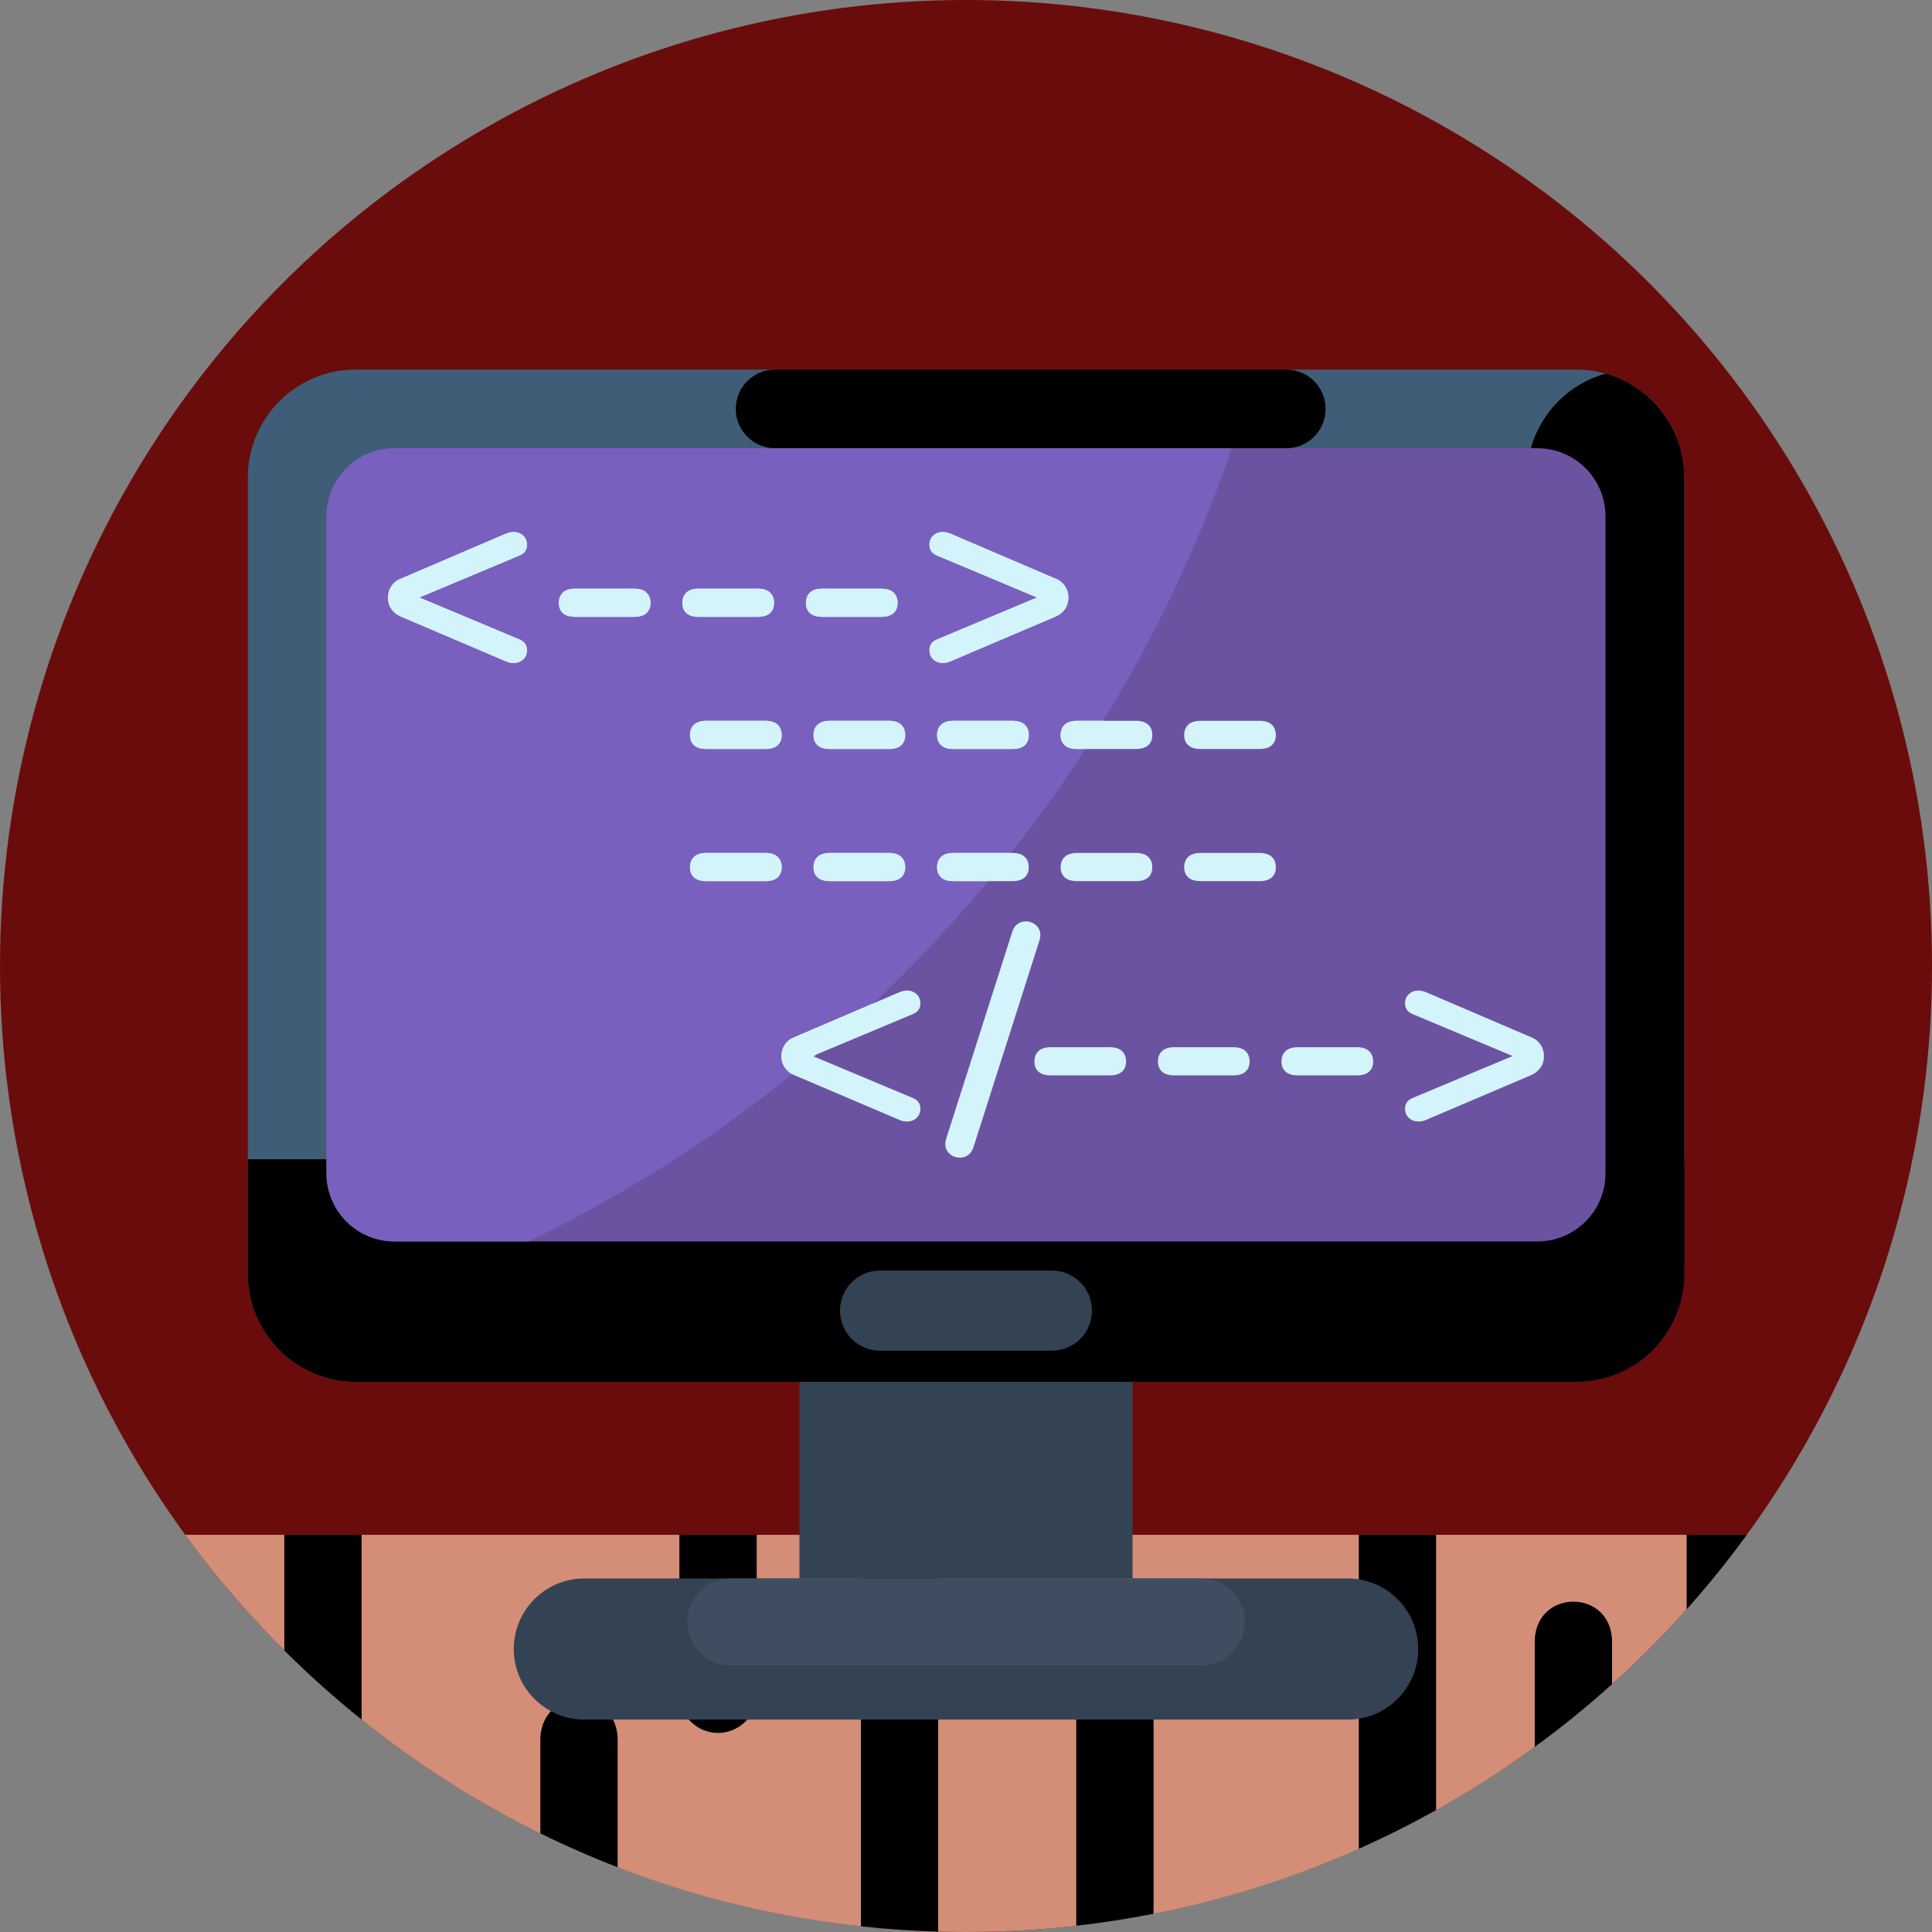 <svg id="_x35_0" enable-background="new 0 0 512 512" height="512" viewBox="0 0 512 512" width="512" xmlns="http://www.w3.org/2000/svg"><rect x="0" y="0" width="512" height="512" fill="#808080" stroke="none"/><g><g><circle cx="256" cy="256" fill="#6A0C0B" r="256"/></g><g><g><path d="m462.93 406.75c-46.56 63.8-121.91 105.25-206.93 105.25s-160.37-41.45-206.93-105.25z" fill="#d48d77"/><g fill="#"><path d="m380.58 406.75v72.95c-6.668 3.708-13.507 7.145-20.48 10.25v-83.2z"/><path d="m462.92 406.75c-4.978 6.838-10.303 13.422-15.94 19.73v-19.73z"/><path d="m200.532 406.75v42.24c0 5.66-4.59 10.25-10.25 10.25-5.65 0-10.24-4.59-10.24-10.25v-42.24z"/><path d="m305.71 437.94v69.23c-6.74 1.33-13.57 2.39-20.49 3.17v-72.4c0-5.65 4.59-10.24 10.24-10.24 5.656.004 10.249 4.576 10.25 10.24z"/><path d="m427.21 434.63v11.68c-6.53 5.9-13.37 11.45-20.49 16.63v-28.31c.528-13.576 19.964-13.571 20.49 0z"/><path d="m248.63 406.75v105.14c-6.849-.186-13.674-.653-20.48-1.39v-103.75z"/><path d="m163.68 460.62v34.23c-6.98-2.7-13.81-5.7-20.48-8.98v-25.25c.518-13.58 19.966-13.573 20.48 0z"/><path d="m95.83 407.27v48.44c-7.145-5.736-13.984-11.856-20.48-18.32v-30.12c0-.17 0-.35.01-.52h20.46c.01.18.01.35.01.52z"/></g></g></g><g><g><path d="m282.896 330.024h-53.792c-9.524 0-17.245 7.721-17.245 17.245v71.037h88.281v-71.037c.001-9.525-7.72-17.245-17.244-17.245z" fill="#334353"/><path d="m357.139 418.305h-202.278c-10.329 0-18.702 8.373-18.702 18.703 0 10.329 8.373 18.703 18.702 18.703h202.279c10.329 0 18.703-8.373 18.703-18.703-.001-10.33-8.374-18.703-18.704-18.703z" fill="#334353"/><path d="m318.361 418.305h-124.722c-6.369 0-11.532 5.163-11.532 11.532 0 6.369 5.163 11.532 11.532 11.532h124.722c6.369 0 11.532-5.163 11.532-11.532-.001-6.369-5.163-11.532-11.532-11.532z" fill="#3e4e60"/><path d="m446.321 126.531v211.03c0 5.754-1.71 11.132-4.665 15.629-3.707 5.754-9.421 10.043-16.173 11.923-2.462.713-5.093 1.089-7.75 1.089h-323.465c-2.709 0-5.287-.376-7.75-1.089-6.752-1.879-12.467-6.169-16.173-11.923-2.955-4.497-4.665-9.875-4.665-15.629v-211.03c0-2.657.376-5.287 1.075-7.75 2.67-9.551 10.173-17.093 19.763-19.763 2.462-.7 5.093-1.076 7.75-1.076h323.465c2.709 0 5.287.376 7.75 1.076 9.551 2.67 17.093 10.173 19.763 19.763.699 2.462 1.075 5.093 1.075 7.75z" fill="#3f5d77"/><path d="m107.37 126.531v211.03c0 5.754-1.711 11.132-4.678 15.629-3.706 5.754-9.421 10.043-16.173 11.923-6.752-1.879-12.467-6.169-16.173-11.923-2.955-4.497-4.665-9.875-4.665-15.629v-211.03c0-13.089 8.786-24.13 20.838-27.513 12.051 3.383 20.851 14.424 20.851 27.513z" fill=""/><path d="m446.321 126.531v211.03c0 5.754-1.71 11.132-4.665 15.629-3.707 5.754-9.421 10.043-16.173 11.923-6.752-1.879-12.467-6.169-16.173-11.923-2.968-4.497-4.678-9.875-4.678-15.629v-211.03c0-13.128 8.838-24.169 20.852-27.513 11.999 3.344 20.837 14.385 20.837 27.513z" fill="black"/><path d="m446.321 307.21v30.351c0 5.754-1.71 11.132-4.665 15.629-3.707 5.754-9.421 10.043-16.173 11.923-2.462.713-5.093 1.089-7.75 1.089h-323.465c-2.709 0-5.287-.376-7.75-1.089-6.752-1.879-12.467-6.169-16.173-11.923-2.955-4.497-4.665-9.875-4.665-15.629v-30.351z" fill="#"/><path d="m107.37 307.21v30.351c0 5.754-1.711 11.132-4.678 15.629-3.706 5.754-9.421 10.043-16.173 11.923-6.752-1.879-12.467-6.169-16.173-11.923-2.955-4.497-4.665-9.875-4.665-15.629v-30.351z" fill=""/><path d="m446.321 307.21v30.351c0 5.754-1.71 11.132-4.665 15.629-3.707 5.754-9.421 10.043-16.173 11.923-6.752-1.879-12.467-6.169-16.173-11.923-2.968-4.497-4.678-9.875-4.678-15.629v-30.351z" fill="#"/><path d="m278.767 336.705h-45.534c-5.866 0-10.622 4.755-10.622 10.622 0 5.866 4.755 10.622 10.622 10.622h45.534c5.866 0 10.622-4.755 10.622-10.622 0-5.866-4.756-10.622-10.622-10.622z" fill="#334353"/><path d="m340.881 118.788h-135.473c-5.756 0-10.423-4.666-10.423-10.423 0-5.756 4.666-10.423 10.423-10.423h135.473c5.756 0 10.423 4.666 10.423 10.423 0 5.756-4.666 10.423-10.423 10.423z" fill="black"/><g><path d="m407.423 328.995h-302.846c-9.97 0-18.053-8.083-18.053-18.053v-174.102c0-9.97 8.083-18.053 18.053-18.053h302.845c9.97 0 18.053 8.083 18.053 18.053v174.102c0 9.97-8.082 18.053-18.052 18.053z" fill="#6c53a2"/><path d="m326.44 118.79c-31.72 92.37-99.42 168.01-186.36 210.21h-35.5c-9.97 0-18.06-8.09-18.06-18.06v-174.1c0-9.97 8.09-18.05 18.06-18.05z" fill="#7960bf"/></g></g><g><path d="m408.26 276.84c-.6-.9-1.43-1.55-2.48-1.96l-27.99-11.99c-.66-.25-1.29-.38-1.89-.38-1.01 0-1.85.31-2.53.94s-1.02 1.45-1.02 2.45c0 1.31.63 2.24 1.89 2.8l26.63 11.16-26.63 11.17c-1.26.55-1.89 1.48-1.89 2.79 0 1.01.34 1.82 1.02 2.45s1.52.94 2.53.94c.7 0 1.33-.12 1.89-.37l27.99-11.92c1.05-.46 1.88-1.12 2.48-2 .61-.88.91-1.9.91-3.06 0-1.1-.3-2.11-.91-3.02zm-45.45 1.7c-.73-.68-1.82-1.02-3.28-1.02h-15.54c-1.46 0-2.56.34-3.28 1.02-.73.68-1.1 1.6-1.1 2.75 0 1.16.37 2.07 1.1 2.72.72.66 1.82.98 3.28.98h15.54c1.46 0 2.55-.32 3.28-.98.73-.65 1.09-1.56 1.09-2.72 0-1.15-.36-2.07-1.09-2.75zm-32.74 0c-.73-.68-1.82-1.02-3.28-1.02h-15.54c-1.46 0-2.56.34-3.28 1.02-.73.68-1.1 1.6-1.1 2.75 0 1.16.37 2.07 1.1 2.72.72.66 1.82.98 3.28.98h15.54c1.46 0 2.55-.32 3.28-.98.73-.65 1.09-1.56 1.09-2.72 0-1.15-.36-2.07-1.09-2.75zm-32.74 0c-.73-.68-1.83-1.02-3.28-1.02h-15.55c-1.45 0-2.55.34-3.28 1.02s-1.09 1.6-1.09 2.75c0 1.16.36 2.07 1.09 2.72.73.66 1.83.98 3.28.98h15.55c1.45 0 2.55-.32 3.28-.98.73-.65 1.09-1.56 1.09-2.72 0-1.15-.36-2.07-1.09-2.75zm-22.78-33.34c-.78-.68-1.68-1.02-2.68-1.02-.81 0-1.54.22-2.19.68-.66.45-1.13 1.15-1.43 2.11l-17.51 54.85c-.15.45-.22.9-.22 1.35 0 1.06.39 1.93 1.17 2.61s1.67 1.01 2.67 1.01c.81 0 1.54-.22 2.19-.67.66-.46 1.13-1.16 1.44-2.12l17.5-54.84c.15-.46.22-.91.22-1.36 0-1.06-.39-1.92-1.16-2.6zm-32.53 45.83-26.37-11.06-.26-.11.79-.33 25.84-10.83c1.26-.56 1.89-1.49 1.89-2.8 0-1-.34-1.82-1.02-2.45s-1.52-.94-2.53-.94c-.6 0-1.23.13-1.88.38l-7.03 3.01-20.96 8.98c-1.06.41-1.89 1.06-2.49 1.96-.61.91-.91 1.92-.91 3.02 0 1.16.3 2.18.91 3.06.49.72 1.14 1.3 1.95 1.74.17.09.35.18.54.26l27.99 11.92c.55.25 1.18.37 1.88.37 1.01 0 1.85-.31 2.53-.94s1.02-1.44 1.02-2.45c0-1.31-.63-2.24-1.89-2.79zm95-63.97c-.73-.68-1.82-1.02-3.28-1.02h-15.54c-1.46 0-2.56.34-3.28 1.02-.73.68-1.1 1.6-1.1 2.75 0 1.16.37 2.07 1.1 2.72.72.65 1.82.98 3.28.98h15.54c1.46 0 2.55-.33 3.28-.98s1.09-1.56 1.09-2.72c0-1.15-.36-2.07-1.09-2.75zm-32.74 0c-.73-.68-1.82-1.02-3.28-1.02h-15.54c-1.46 0-2.56.34-3.28 1.02-.73.68-1.1 1.6-1.1 2.75 0 1.16.37 2.07 1.1 2.72.72.65 1.82.98 3.28.98h15.54c1.46 0 2.55-.33 3.28-.98s1.09-1.56 1.09-2.72c0-1.15-.36-2.07-1.09-2.75zm-32.74 0c-.73-.68-1.83-1.02-3.28-1.02h-15.54c-1.46 0-2.56.34-3.29 1.02s-1.09 1.6-1.09 2.75c0 1.16.36 2.07 1.09 2.72s1.83.98 3.29.98h15.54c1.45 0 2.55-.33 3.28-.98s1.09-1.56 1.09-2.72c0-1.15-.36-2.07-1.09-2.75zm-32.74 0c-.73-.68-1.83-1.02-3.28-1.02h-15.55c-1.46 0-2.55.34-3.28 1.02s-1.09 1.6-1.09 2.75c0 1.16.36 2.07 1.09 2.72s1.82.98 3.28.98h15.55c1.45 0 2.55-.33 3.28-.98.72-.65 1.09-1.56 1.09-2.72 0-1.15-.37-2.07-1.09-2.75zm-32.74 0c-.73-.68-1.83-1.02-3.29-1.02h-15.54c-1.46 0-2.55.34-3.28 1.02s-1.09 1.6-1.09 2.75c0 1.16.36 2.07 1.09 2.72s1.82.98 3.28.98h15.54c1.46 0 2.56-.33 3.29-.98.72-.65 1.09-1.56 1.09-2.72 0-1.15-.37-2.07-1.09-2.75zm130.96-35.02c-.73-.68-1.82-1.02-3.28-1.02h-15.54c-1.46 0-2.56.34-3.28 1.02-.73.68-1.1 1.6-1.1 2.75 0 1.16.37 2.07 1.1 2.72.72.65 1.82.98 3.28.98h15.54c1.46 0 2.55-.33 3.28-.98s1.09-1.56 1.09-2.72c0-1.15-.36-2.07-1.09-2.75zm-32.74 0c-.73-.68-1.82-1.02-3.28-1.02h-15.54c-1.46 0-2.56.34-3.28 1.02-.73.68-1.1 1.6-1.1 2.75 0 1.16.37 2.07 1.1 2.72.72.65 1.82.98 3.28.98h15.54c1.46 0 2.55-.33 3.28-.98s1.09-1.56 1.09-2.72c0-1.15-.36-2.07-1.09-2.75zm-32.74 0c-.73-.68-1.83-1.02-3.28-1.02h-15.54c-1.46 0-2.56.34-3.29 1.02s-1.09 1.6-1.09 2.75c0 1.16.36 2.07 1.09 2.72s1.83.98 3.29.98h15.54c1.45 0 2.55-.33 3.28-.98s1.09-1.56 1.09-2.72c0-1.15-.36-2.07-1.09-2.75zm-32.74 0c-.73-.68-1.83-1.02-3.28-1.02h-15.55c-1.46 0-2.55.34-3.28 1.02s-1.09 1.6-1.09 2.75c0 1.16.36 2.07 1.09 2.72s1.82.98 3.28.98h15.55c1.45 0 2.55-.33 3.28-.98.72-.65 1.09-1.56 1.09-2.72 0-1.15-.37-2.07-1.09-2.75zm-32.74 0c-.73-.68-1.83-1.02-3.29-1.02h-15.54c-1.46 0-2.55.34-3.28 1.02s-1.09 1.6-1.09 2.75c0 1.16.36 2.07 1.09 2.72s1.82.98 3.28.98h15.54c1.46 0 2.56-.33 3.29-.98.72-.65 1.09-1.56 1.09-2.72 0-1.15-.37-2.07-1.09-2.75zm76.17-36.72c-.6-.9-1.43-1.56-2.49-1.96l-27.99-11.99c-.65-.26-1.28-.38-1.89-.38-1 0-1.84.31-2.52.94s-1.02 1.45-1.02 2.45c0 1.31.63 2.24 1.89 2.79l26.63 11.17-26.63 11.17c-1.26.55-1.89 1.48-1.89 2.79 0 1 .34 1.82 1.02 2.45s1.52.94 2.52.94c.71 0 1.34-.12 1.89-.38l27.99-11.92c1.06-.45 1.89-1.11 2.49-1.99s.9-1.9.9-3.06c0-1.11-.3-2.11-.9-3.02zm-45.45 1.7c-.73-.68-1.83-1.02-3.29-1.02h-15.54c-1.46 0-2.55.34-3.28 1.02s-1.09 1.6-1.09 2.75c0 1.16.36 2.07 1.09 2.72s1.82.98 3.28.98h15.54c1.46 0 2.56-.33 3.29-.98.72-.65 1.09-1.56 1.09-2.72 0-1.15-.37-2.07-1.09-2.75zm-32.74 0c-.73-.68-1.83-1.02-3.29-1.02h-15.54c-1.46 0-2.55.34-3.28 1.02s-1.09 1.6-1.09 2.75c0 1.16.36 2.07 1.09 2.72s1.82.98 3.28.98h15.54c1.46 0 2.56-.33 3.29-.98.72-.65 1.09-1.56 1.09-2.72 0-1.15-.37-2.07-1.09-2.75zm-32.75 0c-.73-.68-1.82-1.02-3.28-1.02h-15.54c-1.46 0-2.55.34-3.28 1.02s-1.09 1.6-1.09 2.75c0 1.16.36 2.07 1.09 2.72s1.82.98 3.28.98h15.54c1.46 0 2.55-.33 3.28-.98s1.1-1.56 1.1-2.72c0-1.15-.37-2.07-1.1-2.75zm-33.53 12.49-26.63-11.17 26.63-11.17c1.26-.55 1.89-1.48 1.89-2.79 0-1-.34-1.82-1.02-2.45s-1.52-.94-2.53-.94c-.6 0-1.23.12-1.89.38l-27.98 11.99c-1.06.4-1.89 1.06-2.49 1.96-.61.91-.91 1.91-.91 3.02 0 1.16.3 2.18.91 3.06.6.88 1.43 1.54 2.49 1.99l27.98 11.92c.56.26 1.19.38 1.89.38 1.01 0 1.85-.31 2.53-.94s1.02-1.45 1.02-2.45c0-1.31-.63-2.24-1.89-2.79z" fill="#d4f4fc"/><g fill="#d4f4fc"><path d="m137.76 147.17-26.63 11.17 26.63 11.17c1.26.55 1.89 1.48 1.89 2.79 0 1-.34 1.82-1.02 2.45s-1.52.94-2.53.94c-.7 0-1.33-.12-1.89-.38l-27.98-11.92c-1.06-.45-1.89-1.11-2.49-1.99-.61-.88-.91-1.9-.91-3.06 0-1.11.3-2.11.91-3.02.6-.9 1.43-1.56 2.49-1.96l27.98-11.99c.66-.26 1.29-.38 1.89-.38 1.01 0 1.85.31 2.53.94s1.02 1.45 1.02 2.45c0 1.31-.63 2.24-1.89 2.79z"/><path d="m171.29 157.02c.73.68 1.1 1.6 1.1 2.75 0 1.16-.37 2.07-1.1 2.72s-1.82.98-3.28.98h-15.54c-1.46 0-2.55-.33-3.28-.98s-1.09-1.56-1.09-2.72c0-1.15.36-2.07 1.09-2.75s1.82-1.02 3.28-1.02h15.54c1.46 0 2.55.34 3.28 1.02z"/><path d="m185.21 163.47c-1.46 0-2.55-.33-3.28-.98s-1.09-1.56-1.09-2.72c0-1.15.36-2.07 1.09-2.75s1.82-1.02 3.28-1.02h15.54c1.46 0 2.56.34 3.29 1.02.72.68 1.09 1.6 1.09 2.75 0 1.16-.37 2.07-1.09 2.72-.73.65-1.83.98-3.29.98z"/><path d="m207.15 229.81c0 1.16-.37 2.07-1.09 2.72-.73.65-1.83.98-3.29.98h-15.54c-1.46 0-2.55-.33-3.28-.98s-1.09-1.56-1.09-2.72c0-1.15.36-2.07 1.09-2.75s1.82-1.02 3.28-1.02h15.54c1.46 0 2.56.34 3.29 1.02.72.68 1.09 1.6 1.09 2.75z"/><path d="m202.77 191.02c1.46 0 2.56.34 3.29 1.02.72.68 1.09 1.6 1.09 2.75 0 1.16-.37 2.07-1.09 2.72-.73.65-1.83.98-3.29.98h-15.54c-1.46 0-2.55-.33-3.28-.98s-1.09-1.56-1.09-2.72c0-1.15.36-2.07 1.09-2.75s1.82-1.02 3.28-1.02z"/><path d="m210.49 274.88 20.96-8.98c-4.96 4.69-10.05 9.23-15.27 13.63-.17.15-.35.29-.53.44-1.88 1.59-3.78 3.15-5.7 4.69-.81-.44-1.46-1.02-1.95-1.74-.61-.88-.91-1.9-.91-3.06 0-1.1.3-2.11.91-3.02.6-.9 1.43-1.55 2.49-1.96z"/><path d="m214.67 162.49c-.73-.65-1.09-1.56-1.09-2.72 0-1.15.36-2.07 1.09-2.75s1.82-1.02 3.28-1.02h15.54c1.46 0 2.56.34 3.29 1.02.72.68 1.09 1.6 1.09 2.75 0 1.16-.37 2.07-1.09 2.72-.73.65-1.83.98-3.29.98h-15.54c-1.46 0-2.55-.33-3.28-.98z"/><path d="m238.8 227.06c.72.68 1.09 1.6 1.09 2.75 0 1.16-.37 2.07-1.09 2.72-.73.65-1.83.98-3.28.98h-15.55c-1.46 0-2.55-.33-3.28-.98s-1.09-1.56-1.09-2.72c0-1.15.36-2.07 1.09-2.75s1.82-1.02 3.28-1.02h15.55c1.45 0 2.55.34 3.28 1.02z"/><path d="m238.8 192.04c.72.68 1.09 1.6 1.09 2.75 0 1.16-.37 2.07-1.09 2.72-.73.65-1.83.98-3.28.98h-15.55c-1.46 0-2.55-.33-3.28-.98s-1.09-1.56-1.09-2.72c0-1.15.36-2.07 1.09-2.75s1.82-1.02 3.28-1.02h15.55c1.45 0 2.55.34 3.28 1.02z"/><path d="m252.72 226.04h15.2c-1.98 2.52-4 5.01-6.05 7.47h-9.15c-1.46 0-2.56-.33-3.29-.98s-1.09-1.56-1.09-2.72c0-1.15.36-2.07 1.09-2.75s1.83-1.02 3.29-1.02z"/><path d="m271.54 192.04c.73.68 1.09 1.6 1.09 2.75 0 1.16-.36 2.07-1.09 2.72s-1.83.98-3.28.98h-15.54c-1.46 0-2.56-.33-3.29-.98s-1.09-1.56-1.09-2.72c0-1.15.36-2.07 1.09-2.75s1.83-1.02 3.29-1.02h15.54c1.45 0 2.55.34 3.28 1.02z"/><path d="m279.74 163.39-27.99 11.92c-.55.26-1.18.38-1.89.38-1 0-1.84-.31-2.52-.94s-1.02-1.45-1.02-2.45c0-1.31.63-2.24 1.89-2.79l26.63-11.17-26.63-11.17c-1.26-.55-1.89-1.48-1.89-2.79 0-1 .34-1.82 1.02-2.45s1.52-.94 2.52-.94c.61 0 1.24.12 1.89.38l27.99 11.99c1.06.4 1.89 1.06 2.49 1.96.6.91.9 1.91.9 3.02 0 1.16-.3 2.18-.9 3.06s-1.43 1.54-2.49 1.99z"/><path d="m292.34 191.02c-1.53 2.51-3.1 5-4.71 7.47h-2.17c-1.46 0-2.56-.33-3.28-.98-.73-.65-1.1-1.56-1.1-2.72 0-1.15.37-2.07 1.1-2.75.72-.68 1.82-1.02 3.28-1.02z"/></g></g></g></g></svg>